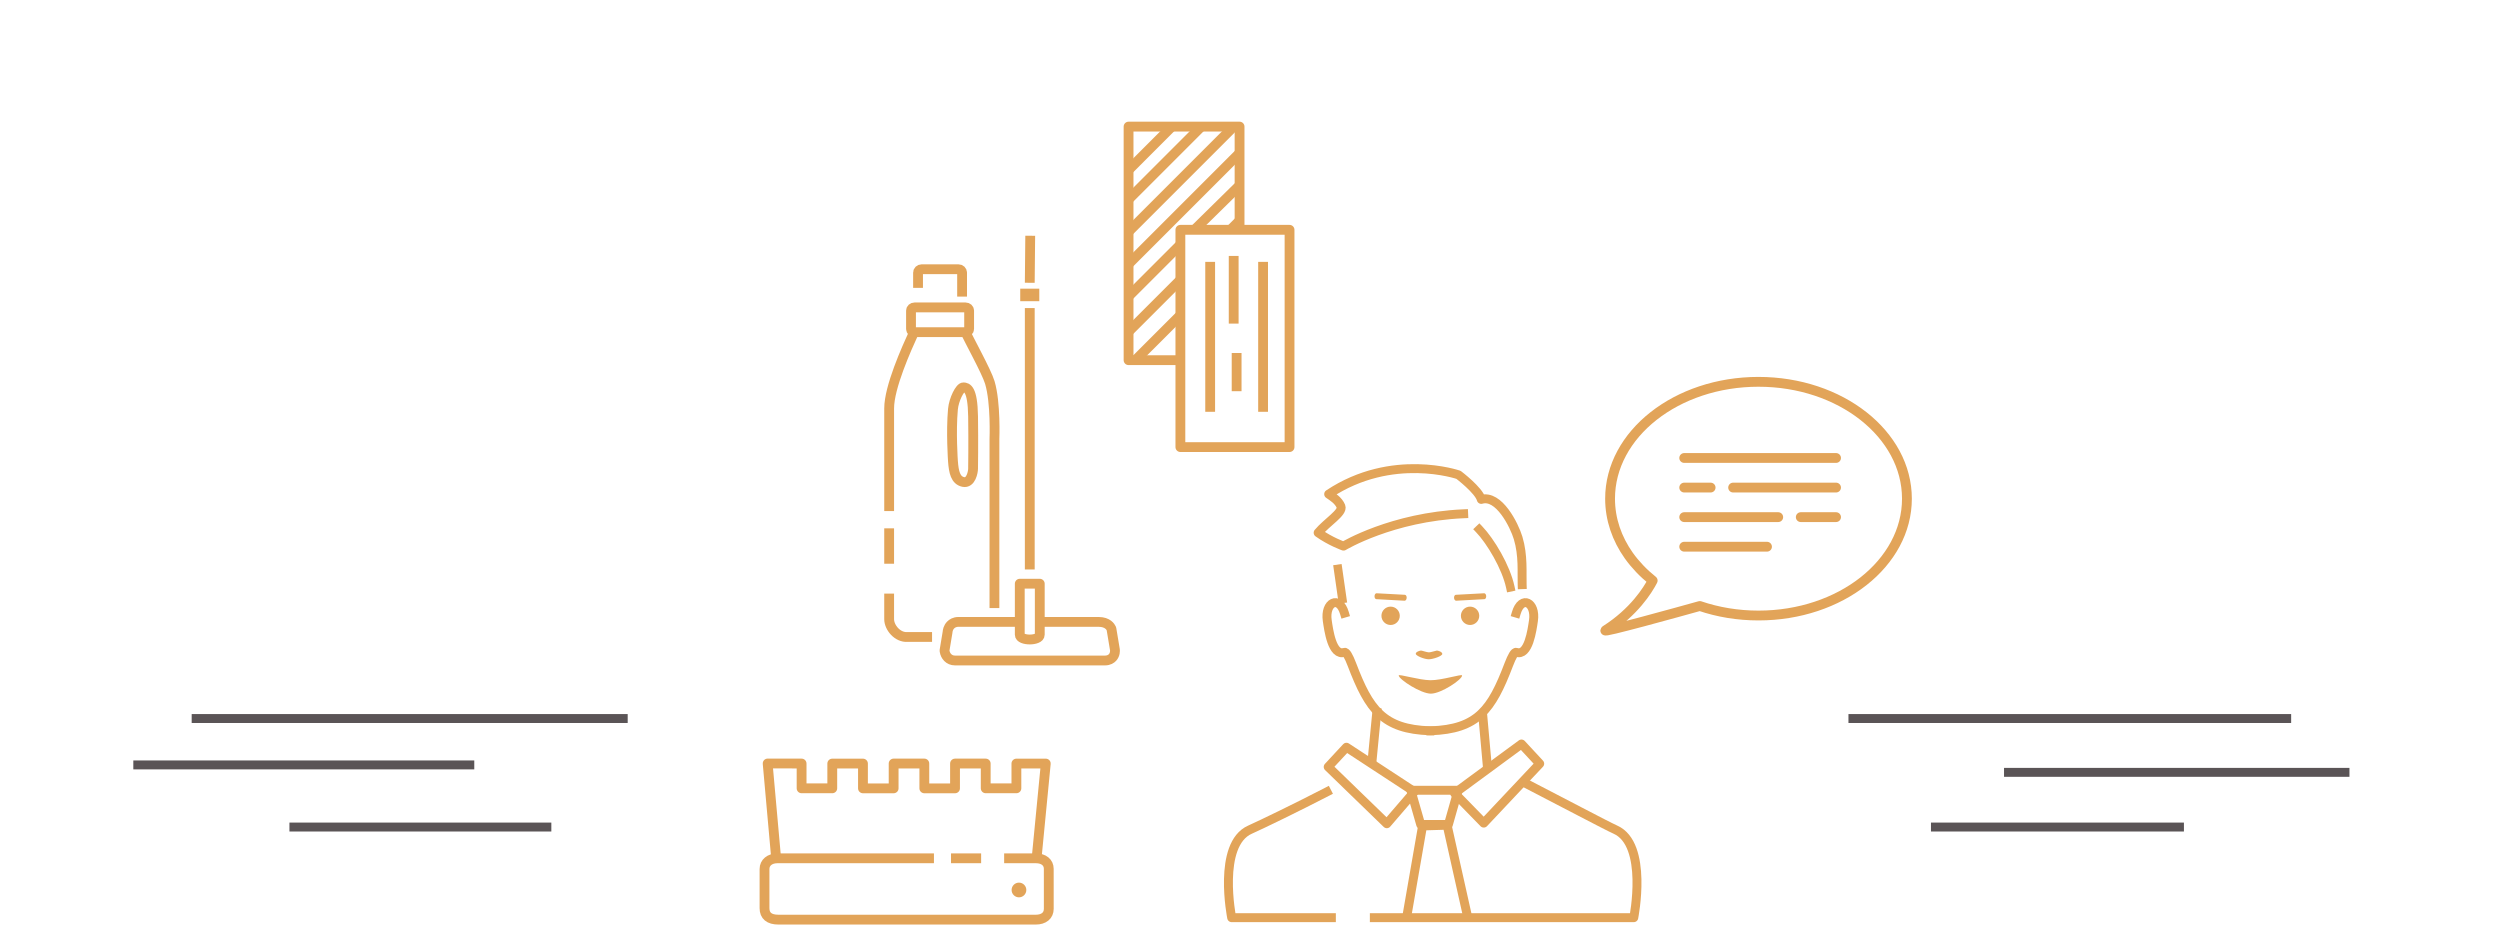 <svg enable-background="new 0 0 280 106" height="106" viewBox="0 0 280 106" width="280" xmlns="http://www.w3.org/2000/svg"><path d="m21.468 80.475h48.833" fill="none" stroke="#5a5456" stroke-miterlimit="10"/><path d="m14.932 85.671h38.187" fill="none" stroke="#5a5456" stroke-miterlimit="10"/><path d="m32.417 92.629h29.333" fill="none" stroke="#5a5456" stroke-miterlimit="10"/><path d="m207.027 80.475h49.582" fill="none" stroke="#5a5456" stroke-miterlimit="10"/><path d="m224.451 86.504h38.688" fill="none" stroke="#5a5456" stroke-miterlimit="10"/><path d="m216.268 92.629h28.332" fill="none" stroke="#5a5456" stroke-miterlimit="10"/><path d="m196.95 42.764c-9.179 0-16.622 5.863-16.622 13.089 0 2.313.762 4.486 2.096 6.371.734 1.026 1.635 1.971 2.678 2.805-.557 1.071-2.097 3.537-5.281 5.564-.6.381 8.283-2.086 10.558-2.721 2.017.687 4.242 1.066 6.573 1.066 9.181 0 16.624-5.859 16.624-13.086-.002-7.225-7.445-13.088-16.626-13.088z" style="fill:none;stroke:#e2a459;stroke-width:1.1;stroke-linecap:round;stroke-linejoin:round;stroke-miterlimit:10"/><path d="m188.632 51.294h17.005" style="fill:none;stroke:#e2a459;stroke-width:1.1;stroke-linecap:round;stroke-linejoin:round;stroke-miterlimit:10"/><path d="m194.111 54.608h11.526" style="fill:none;stroke:#e2a459;stroke-width:1.1;stroke-linecap:round;stroke-linejoin:round;stroke-miterlimit:10"/><path d="m188.632 54.608h2.958" style="fill:none;stroke:#e2a459;stroke-width:1.1;stroke-linecap:round;stroke-linejoin:round;stroke-miterlimit:10"/><path d="m201.686 57.919h3.951" style="fill:none;stroke:#e2a459;stroke-width:1.1;stroke-linecap:round;stroke-linejoin:round;stroke-miterlimit:10"/><path d="m188.632 57.919h8.966 1.563" style="fill:none;stroke:#e2a459;stroke-width:1.1;stroke-linecap:round;stroke-linejoin:round;stroke-miterlimit:10"/><path d="m188.632 61.231h9.272" style="fill:none;stroke:#e2a459;stroke-width:1.1;stroke-linecap:round;stroke-linejoin:round;stroke-miterlimit:10"/><path d="m148.614 88.688c-3.222 1.67-7.385 3.688-8.612 4.233-3.699 1.643-2.055 9.86-2.055 9.86h11.168" fill="none" stroke="#e2a459" stroke-linecap="square" stroke-linejoin="round" stroke-miterlimit="10"/><path d="m170.752 87.671c3.819 1.961 9.149 4.793 10.174 5.249 3.697 1.645 2.056 9.86 2.056 9.86h-26.292-2.765" fill="none" stroke="#e2a459" stroke-linecap="square" stroke-linejoin="round" stroke-miterlimit="10"/><path d="m166.092 80.389.49 5.448" fill="none" stroke="#e2a459" stroke-linecap="square" stroke-linejoin="round" stroke-miterlimit="10"/><path d="m149.856 63.709.482 3.367" style="fill:none;stroke:#e2a459;stroke-width:.954;stroke-linecap:square;stroke-linejoin:round;stroke-miterlimit:10"/><path d="m154.196 79.794-.539 5.542" fill="none" stroke="#e2a459" stroke-linecap="square" stroke-linejoin="round" stroke-miterlimit="10"/><circle cx="155.749" cy="68.97" fill="#e2a459" r="1.028"/><path d="m160.155 81.848c-5.245-.179-6.812-2.355-8.736-7.407-.368-.968-.66-1.446-.841-1.382-1.385.48-1.775-2.534-1.925-3.549-.301-2.044 1.322-2.885 1.925-.842" fill="none" stroke="#e2a459" stroke-linecap="square" stroke-linejoin="round" stroke-miterlimit="10"/><path d="m163.753 75.65c.029.453-2.359 2.039-3.494 2.039-1.133 0-3.573-1.586-3.606-2.039-.016-.192 2.287.523 3.55.535 1.296.011 3.538-.727 3.55-.535z" fill="#e2a459"/><path d="m157.547 66.962c-.009.182-.116.326-.236.32l-3.165-.175c-.12-.007-.21-.16-.199-.344.009-.184.115-.327.235-.317l3.166.171c.12.008.211.162.199.345z" fill="#e2a459"/><path d="m160.019 73.839c-.48 0-1.434-.378-1.452-.61-.021-.229.48-.367.586-.367.104 0 .686.203.89.203.202 0 .793-.199.885-.203.091-.003.589.118.609.367.015.25-1.035.61-1.518.61z" fill="#e2a459"/><circle cx="164.648" cy="68.97" fill="#e2a459" r="1.028"/><path d="m160.243 81.848c5.245-.179 6.813-2.355 8.735-7.407.369-.968.661-1.446.841-1.382 1.385.48 1.776-2.534 1.928-3.549.298-2.044-1.324-2.885-1.928-.842" fill="none" stroke="#e2a459" stroke-linecap="square" stroke-linejoin="round" stroke-miterlimit="10"/><path d="m162.852 66.962c.012.182.118.326.237.32l3.166-.175c.119-.007.21-.16.199-.344-.009-.184-.115-.327-.235-.317l-3.167.171c-.119.008-.209.162-.2.345z" fill="#e2a459"/><path d="m165.672 59.287c1.263 1.323 3.005 4.21 3.488 6.495" style="fill:none;stroke:#e2a459;stroke-width:.954;stroke-linecap:square;stroke-linejoin:round;stroke-miterlimit:10"/><path d="m170.481 65.48c-.046-1.332.139-3.26-.452-5.226-.434-1.443-2.163-4.911-4.127-4.321-.284-1.037-2.553-2.752-2.553-2.752s-7.424-2.572-14.539 2.162c.414.286 1.104.696 1.376 1.374.271.681-1.572 1.769-2.555 2.949 1.375.981 2.844 1.499 2.844 1.499s5.407-3.269 13.454-3.623" fill="none" stroke="#e2a459" stroke-linecap="square" stroke-linejoin="round" stroke-miterlimit="10"/><path d="m158.018 88.51h5.291l-1.087 3.833h-3.104z" fill="none" stroke="#e2a459" stroke-linecap="square" stroke-linejoin="round" stroke-miterlimit="10"/><path d="m164.218 101.988-2.139-9.563-2.753.082-1.67 9.595" fill="none" stroke="#e2a459" stroke-linecap="square" stroke-linejoin="round" stroke-miterlimit="10"/><path d="m172.448 85.532-2.043-2.204-7.492 5.511 3.267 3.349z" fill="none" stroke="#e2a459" stroke-linecap="square" stroke-linejoin="round" stroke-miterlimit="10"/><path d="m148.758 85.892 2.045-2.203 7.607 4.981-3.086 3.587z" fill="none" stroke="#e2a459" stroke-linecap="square" stroke-linejoin="round" stroke-miterlimit="10"/><path d="m86.928 96.131-.951-10.62s2.688.005 3.801.005v2.776h3.436c0-.493 0-2.251 0-2.771h3.438v2.774h3.435c0-.51 0-2.268 0-2.78h3.438v2.78h3.438c0-.504 0-2.26 0-2.778h3.437v2.774h3.437c0-.491 0-2.249 0-2.771h3.291l-1.029 10.609" fill="none" stroke="#e2a459" stroke-linejoin="round" stroke-miterlimit="10" stroke-width="1.1"/><path d="m106.513 96.13 3.374-.001" fill="none" stroke="#e2a459" stroke-linejoin="round" stroke-miterlimit="10" stroke-width="1.1"/><path d="m112.464 96.129c5.212-.002-1.656.001 3.556.001.873 0 1.441.461 1.441 1.177.004 1.494.004 2.987.002 4.482-.002.753-.555 1.211-1.465 1.211-4.818.001-9.634 0-14.452 0-4.785 0-9.57.001-14.356 0-1.038 0-1.565-.436-1.565-1.289 0-1.461-.002-2.919 0-4.381 0-.715.585-1.2 1.456-1.2h17.521" fill="none" stroke="#e2a459" stroke-linejoin="round" stroke-miterlimit="10" stroke-width="1.1"/><circle cx="114.124" cy="99.678" fill="#e2a459" r=".824"/><g fill="none" stroke-miterlimit="10"><path d="m132.203 40.34h-5.804v-26.162h12.432v11.864" stroke="#e2a459" stroke-linejoin="round" stroke-width="1.1"/><path d="m144.429 50.074h-12.226v-19.76-4.576h12.226z" stroke="#e2a459" stroke-linejoin="round" stroke-width="1.1"/><path d="m135.539 29.327v16.795" stroke="#e2a459" stroke-linejoin="round" stroke-width="1.1"/><path d="m138.172 28.668v7.575" stroke="#e2a459" stroke-linejoin="round" stroke-width="1.1"/><path d="m138.502 39.536v4.281" stroke="#e2a459" stroke-linejoin="round" stroke-width="1.1"/><path d="m141.465 29.327v16.795" stroke="#e2a459" stroke-linejoin="round" stroke-width="1.1"/><path d="m126.482 18.953 4.713-4.715" stroke="#e2a459" stroke-linejoin="round" stroke-width="1.1"/><path d="m126.296 22.432 8.151-8.151" stroke="#e2a459" stroke-linejoin="round" stroke-width="1.1"/><path d="m126.399 25.951 11.691-11.691" stroke="#e2a459" stroke-linejoin="round" stroke-width="1.1"/><path d="m126.44 29.533 12.391-12.391" stroke="#e2a459" stroke-linejoin="round" stroke-width="1.1"/><path d="m133.767 25.745 5.064-4.98" stroke="#e2a459" stroke-linejoin="round" stroke-width="1.1"/><path d="m126.399 33.196 5.825-5.824" stroke="#e2a459" stroke-linejoin="round" stroke-width="1.1"/><path d="m137.74 25.808 1.091-1.091" stroke="#e2a459" stroke-linejoin="round" stroke-width="1.1"/><path d="m126.337 37.21 5.805-5.804" stroke="#e2a459" stroke-linejoin="round" stroke-width="1.1"/><path d="m127.078 40.42 5.105-5.104" stroke="#e2a459" stroke-linejoin="round" stroke-width="1.1"/><path d="m107.754 33.219v-2.681c0-.213-.176-.383-.396-.383h-4.143c-.217 0-.394.17-.394.383v1.706" stroke="#e2a459" stroke-linejoin="round" stroke-width="1.1"/><path d="m108.543 36.85c0 .194-.177.353-.395.353h-5.72c-.219 0-.395-.159-.395-.353v-2.068c0-.195.176-.353.395-.353h5.72c.218 0 .395.158.395.353z" stroke="#e2a459" stroke-linecap="round" stroke-linejoin="round" stroke-width="1.1"/><path d="m111.377 68.102v-18.935s.164-4.041-.516-6.323c-.375-1.256-2.377-4.812-2.852-5.92m-8.425 29.558v2.867c0 .933.946 2.079 2.066 1.993h2.74m-4.806-12.169v3.968m2.765-25.888c-.829 1.812-2.765 6.104-2.764 8.492v11.496m9.399-4.738c0 .335-.229 1.667-1.098 1.479-.87-.188-1.063-1.098-1.154-2.321 0 0-.236-3.292 0-5.846.1-1.071.786-2.452 1.176-2.432.39.022 1.028.125 1.077 3.247.044 2.942-.001 5.873-.001 5.873z" stroke="#e2a459" stroke-linejoin="round" stroke-width="1.1"/><path d="m115.334 34.504v29.277" stroke="#e2a459" stroke-linejoin="round" stroke-width="1.1"/><path d="m115.385 26.404-.051 5.268" stroke="#e2a459" stroke-linejoin="round" stroke-width="1.1"/><path d="m116.401 33.032h-2.135" stroke="#e2a459" stroke-linejoin="round" stroke-width="1.4"/><path d="m116.535 69.653h6.516c1.023 0 1.341.588 1.395.706l.034.073.389 2.332c.013.121.037.536-.263.867-.143.157-.405.343-.842.343h-16.811c-.683 0-1.076-.528-1.153-1.02l-.015-.097.34-2.046c.01-.16.064-.526.352-.814.154-.157.431-.345.872-.345h6.754" stroke="#e2a459" stroke-linejoin="round" stroke-width="1.1"/><path d="m116.454 71.094c0 .704-2.24.709-2.24 0 0-.705 0-5.72 0-5.72h2.24z" stroke="#e2a459" stroke-linejoin="round" stroke-width="1.1"/></g></svg>